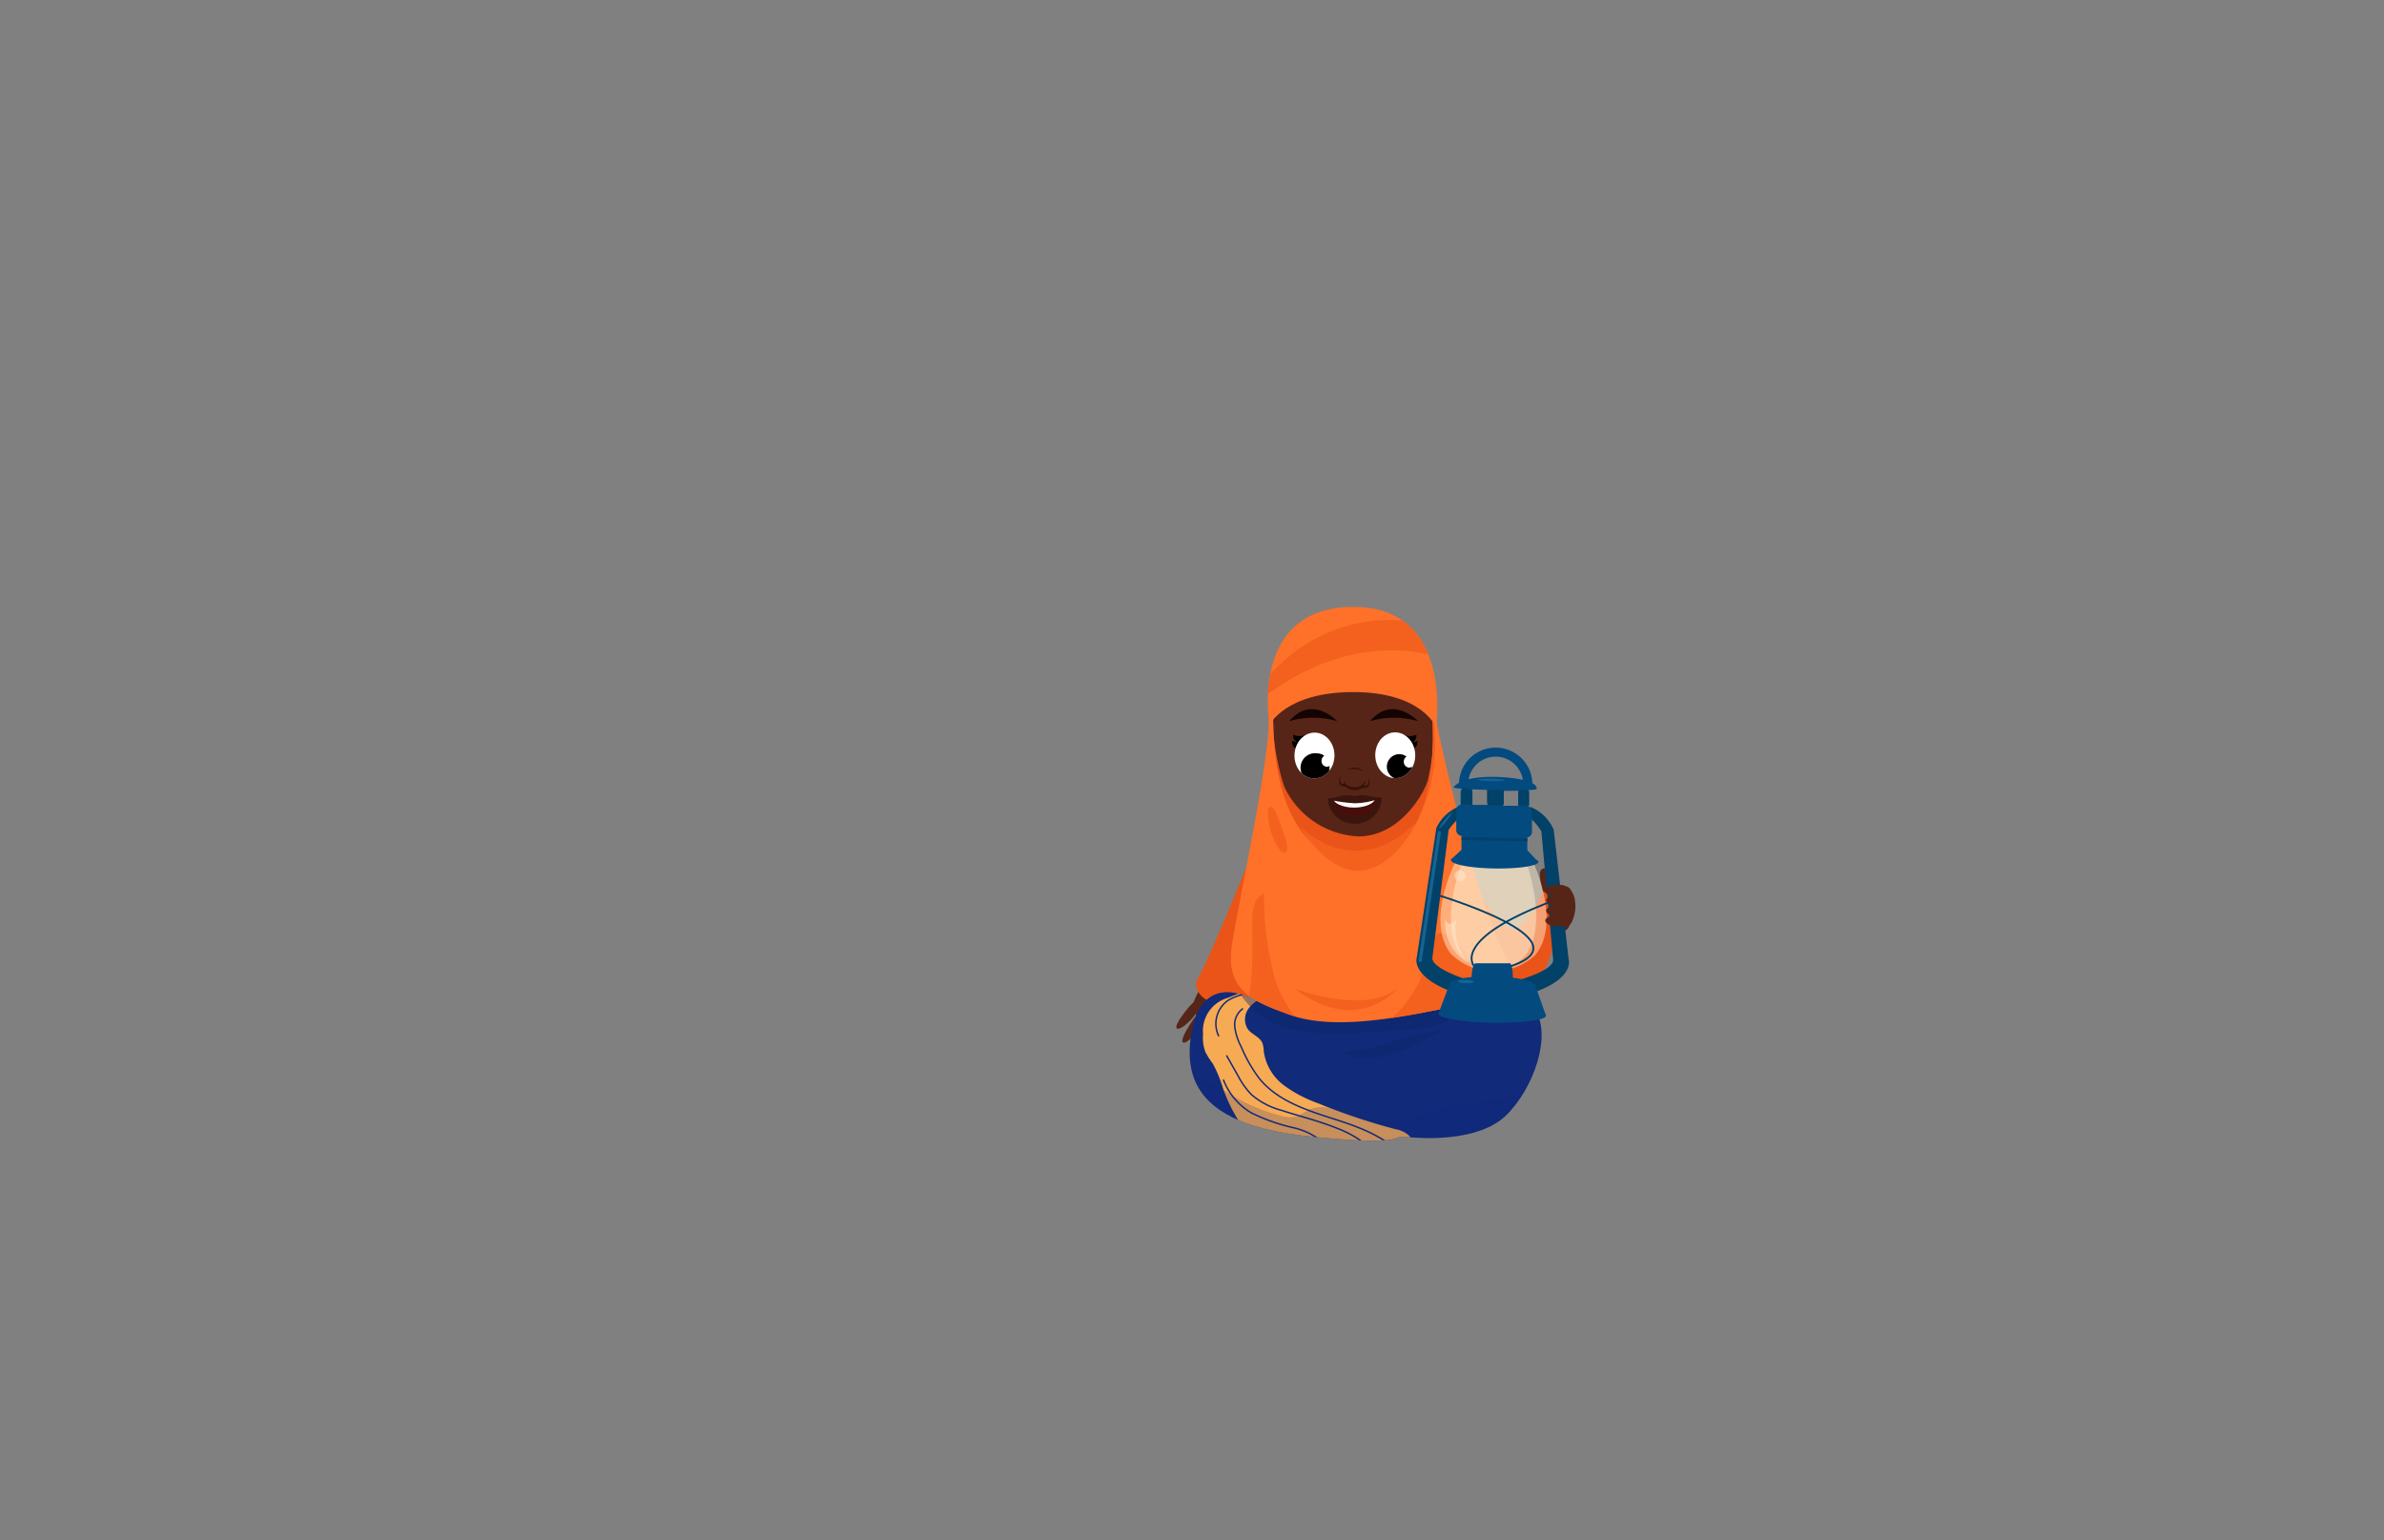 <svg id="_2" data-name="2" xmlns="http://www.w3.org/2000/svg" xmlns:xlink="http://www.w3.org/1999/xlink" viewBox="0 0 260 168"><rect x="0" y="0" width="260" height="168" fill="#808080" stroke="none"/><defs><style>.cls-1,.cls-11{fill:#112a7a;}.cls-2{fill:#572517;}.cls-3{fill:#460f0b;}.cls-4{fill:#ff7029;}.cls-5{fill:#fff;}.cls-6{fill:#ea5418;}.cls-7{clip-path:url(#clip-path);}.cls-8{fill:#f7aa54;}.cls-25,.cls-9{fill:none;}.cls-9{stroke:#132a7a;stroke-linecap:round;stroke-linejoin:round;stroke-width:0.16px;}.cls-10{fill:#0c2668;opacity:0.41;}.cls-11{opacity:0.21;}.cls-12{clip-path:url(#clip-path-2);}.cls-13{fill:#431a11;}.cls-14{fill:#130402;}.cls-15{fill:#3a150e;}.cls-16{clip-path:url(#clip-path-3);}.cls-17{clip-path:url(#clip-path-4);}.cls-18{fill:#f4601e;}.cls-19{clip-path:url(#clip-path-5);}.cls-20{fill:#351406;}.cls-21{clip-path:url(#clip-path-6);}.cls-22{clip-path:url(#clip-path-7);}.cls-23{fill:#ffedcf;opacity:0.5;}.cls-24{fill:#024168;}.cls-25{stroke:#024066;stroke-miterlimit:10;stroke-width:0.2px;}.cls-26{fill:#034a7f;}.cls-27{fill:#146393;}.cls-28{fill:#10669b;}</style><clipPath id="clip-path"><path class="cls-1" d="M136.61,109s-5.45-3.31-6.67,3.64S133.13,123,143.34,124s8.23-.18,10,0,7.9.57,10.91-2.35,5.08-8.79,3.1-11.63-7-3.57-11.41-1.8S136.61,109,136.61,109Z"/></clipPath><clipPath id="clip-path-2"><path class="cls-2" d="M147.65,67.94a8.67,8.67,0,0,0-7.57,4.63c-2.51,4.8-.55,11.73,0,13.26a9.39,9.39,0,0,0,8.07,5.39c4.52,0,7.12-4.66,7.53-6s1.78-9.11-1-13.57A8,8,0,0,0,147.65,67.94Z"/></clipPath><clipPath id="clip-path-3"><path class="cls-3" d="M145.23,87.28a17.11,17.11,0,0,0,2.54.33,8.17,8.17,0,0,0,2.51-.45,2.51,2.51,0,0,1-2.49,1.93C145.71,89.09,145.44,87.91,145.23,87.28Z"/></clipPath><clipPath id="clip-path-4"><path class="cls-4" d="M138.45,79.1s1.68-3.62,9.16-3.62,9,3.83,9,3.83,2-13.12-9-13.12C136.14,66.19,138.45,79.1,138.45,79.1Z"/></clipPath><clipPath id="clip-path-5"><path class="cls-4" d="M138.88,78s-.74,15.75,9.21,15.75c10.14,0,8-17,8-17s.36.1.65,2.27,4.3,18.86,6.94,24.17-.36,5.61-6.88,6.94-12.22,2-16.17.54-7.11-2.57-6.25-7.8,4-19.73,4-24.21C138.35,78.64,138.83,76.22,138.88,78Z"/></clipPath><clipPath id="clip-path-6"><ellipse class="cls-5" cx="152.16" cy="82.39" rx="2.18" ry="2.5" transform="translate(-1.81 3.43) rotate(-1.29)"/></clipPath><clipPath id="clip-path-7"><ellipse class="cls-5" cx="143.35" cy="82.39" rx="2.5" ry="2.18" transform="translate(57.76 223.86) rotate(-88.71)"/></clipPath></defs><path class="cls-2" d="M167.94,95.43a.73.73,0,0,1,.21-.64.55.55,0,0,1,.68.09,1.42,1.42,0,0,1,.33.66,8.27,8.27,0,0,1,.3,1.56c.2-.11.28-.37.47-.5.34-.24.81.05,1,.38a4.35,4.35,0,0,1,.39,3.44,2.15,2.15,0,0,1-.27.76.79.79,0,0,1-.66.39c-.46,0-.71-.53-.86-1C169,99,168,97.16,167.94,95.43Z"/><path class="cls-6" d="M159.63,95.07s2.89,4.7,4.68,6,4-3.86,4-3.86,2,.74,1.23,5.17-2.86,6.5-6.53,4.55-9.42-10.69-3.73-12"/><path class="cls-2" d="M141,93.41l-3.41,6.13a1.75,1.75,0,0,1-2.24.57c-1.33-.72-1.06-1.53-.4-2.54s2.87-5.74,2.87-5.74.9-1.21,2.71-.22S141,93.41,141,93.41Z"/><path class="cls-2" d="M137.74,99.2l-3.62,9.08-2.43-1.17,2.92-8.92a2,2,0,0,1,2.41-.37C138.53,98.55,137.74,99.2,137.74,99.2Z"/><path class="cls-2" d="M134.12,108.28a4.86,4.86,0,0,0,.47,1.87c.38.56.75,2,.23,1.79a4,4,0,0,1-1.16-1.09l-.55,1.12a1.9,1.9,0,0,1-1.93-.51,2.75,2.75,0,0,1-1.15-1.75s.7-2.2,1.66-2.6S134.23,107.35,134.12,108.28Z"/><path class="cls-2" d="M132.14,113c.15-2,.51-1.86.8-1.81s.4.92.25,2-.52,1.85-.8,1.81S132.07,114.09,132.14,113Z"/><path class="cls-2" d="M130.83,112.78c.42-2,.76-1.76,1-1.68s.27,1,0,2-.76,1.76-1,1.68S130.62,113.81,130.83,112.78Z"/><path class="cls-2" d="M129.71,111.83c1.06-1.74,1.31-1.41,1.54-1.23s-.07,1-.68,1.85-1.31,1.41-1.55,1.24S129.16,112.73,129.71,111.83Z"/><path class="cls-2" d="M129.21,110.39c1.24-1.63,1.45-1.27,1.66-1.08s-.17,1-.87,1.78-1.44,1.27-1.66,1.07S128.58,111.23,129.21,110.39Z"/><path class="cls-6" d="M136.19,93.93s-4.1,10.24-5.56,12.8,6.35,6.11,8-2.9S136.19,93.93,136.19,93.93Z"/><path class="cls-1" d="M136.61,109s-5.45-3.31-6.67,3.64S133.13,123,143.34,124s8.23-.18,10,0,7.9.57,10.91-2.35,5.08-8.79,3.1-11.63-7-3.57-11.41-1.8S136.61,109,136.61,109Z"/><g class="cls-7"><path class="cls-8" d="M143,107.86a11.19,11.19,0,0,0-4.79.71,4.4,4.4,0,0,0-2,1.37,2,2,0,0,0-.11,2.32c.44.58,1.29.82,1.58,1.5a3.18,3.18,0,0,1,.15.93,5.59,5.59,0,0,0,2.14,3.64,14.41,14.41,0,0,0,3.78,2,68.27,68.27,0,0,0,8.46,2.83,2.94,2.94,0,0,1,1.49.72,2.88,2.88,0,0,1,.36,2.33,1.17,1.17,0,0,1-.22.64,1.13,1.13,0,0,1-.71.29,81.4,81.4,0,0,1-8.25,1,10.76,10.76,0,0,1-3-.09,8.93,8.93,0,0,1-4.49-2.84,18.22,18.22,0,0,1-4-6.48,13.74,13.74,0,0,0-1.13-2.74,8.36,8.36,0,0,1-.8-1.26,4.24,4.24,0,0,1-.25-1.91,3.74,3.74,0,0,1,2.74-4,24.9,24.9,0,0,1,4.06-1.29c.31-.07.78,0,.77.31l-.64.68"/><path class="cls-9" d="M154,127.6c-1.49-2.95-4.84-4.37-8-5.39s-6.54-2-8.63-4.55a15.61,15.61,0,0,1-2-3.49,6.34,6.34,0,0,1-.7-2.14,2.16,2.16,0,0,1,.84-2"/><path class="cls-9" d="M150.62,126.39a12,12,0,0,0-5.05-3.43c-1.91-.76-3.92-1.24-5.87-1.88a8.11,8.11,0,0,1-3.25-1.73,9,9,0,0,1-1.42-2l-1.24-2.19"/><path class="cls-9" d="M136.15,108.47a1.16,1.16,0,0,0-.61,0,5.33,5.33,0,0,0-1.64.66,3.1,3.1,0,0,0-1,3.84"/><path class="cls-9" d="M145.17,125.48a7.51,7.51,0,0,0-4.09-2.48,20.75,20.75,0,0,1-4.58-1.61,7.17,7.17,0,0,1-3.06-3.59"/><path class="cls-10" d="M140.57,112.17a25.55,25.55,0,0,0,8.51.39l5.48-.37a7.81,7.81,0,0,0,2.58-.48c.79-.35,1.45-1,2.27-1.27a9.17,9.17,0,0,1,1.89-.37,13.77,13.77,0,0,0,2.61-.62c.93-.32,2-1,2-1.93a1.72,1.72,0,0,0-.93-1.39,4.77,4.77,0,0,0-1.66-.5,110.52,110.52,0,0,0-11.2-1.08q-5.21-.31-10.41-.55a12.2,12.2,0,0,0-1.71,0c-1.9.18-6.36,1.21-5.1,3.83A8.93,8.93,0,0,0,140.57,112.17Z"/><path class="cls-11" d="M129.15,117.47c2.1-.12,3.93,1.26,5.76,2.3a19.52,19.52,0,0,0,4.79,1.92,3,3,0,0,0,1.74.06,13.89,13.89,0,0,0,1.3-.73,4,4,0,0,1,2.61-.08c2.54.56,5.07,1.75,7.64,1.29a24.93,24.93,0,0,0,3.45-1.15c3.2-1,6.78-.72,9.85-2.1a6.1,6.1,0,0,1,2.72-.88c1.42.08,2.43,1.43,3,2.75a4.06,4.06,0,0,1,.22,3.05,4.28,4.28,0,0,1-1.35,1.61,20.54,20.54,0,0,1-9,4,46.76,46.76,0,0,1-9.89.67A130.86,130.86,0,0,1,130.23,128c-1.3-.24-2.75-.62-3.38-1.78a4.6,4.6,0,0,1-.35-2.18c0-2.43.12-5,1.34-7.07"/></g><ellipse class="cls-6" cx="147.62" cy="82.06" rx="8.77" ry="14.12"/><path class="cls-2" d="M147.65,67.94a8.67,8.67,0,0,0-7.57,4.63c-2.51,4.8-.55,11.73,0,13.26a9.39,9.39,0,0,0,8.07,5.39c4.52,0,7.12-4.66,7.53-6s1.78-9.11-1-13.57A8,8,0,0,0,147.65,67.94Z"/><g class="cls-12"><path class="cls-13" d="M138.24,80.85s1.27-4.61,3-5.75,3.93-1.32,6.53-1.32,5.37.41,6.16,1a11.17,11.17,0,0,1,2.94,5.94l.92-13.39-14.06-1.59s-4.51,1.17-4.62,1.21-2.25,3-2.25,3Z"/></g><path class="cls-14" d="M140.61,78.65a9.45,9.45,0,0,1,5.22,0S143.11,75.71,140.61,78.65Z"/><path class="cls-14" d="M149.42,78.65a9.45,9.45,0,0,1,5.22,0S151.91,75.71,149.42,78.65Z"/><path class="cls-15" d="M147.76,86.84a3.4,3.4,0,0,0-1.66,0,4.28,4.28,0,0,1-1.29.22,2.88,2.88,0,0,0,3,2.78A2.9,2.9,0,0,0,150.7,87a8.42,8.42,0,0,1-1.4-.18A3,3,0,0,0,147.76,86.84Z"/><path class="cls-3" d="M145.23,87.28a17.11,17.11,0,0,0,2.54.33,8.17,8.17,0,0,0,2.51-.45,2.51,2.51,0,0,1-2.49,1.93C145.71,89.09,145.44,87.91,145.23,87.28Z"/><g class="cls-16"><ellipse class="cls-5" cx="147.68" cy="86.98" rx="2.32" ry="1.1"/></g><path class="cls-4" d="M138.45,79.1s1.68-3.62,9.16-3.62,9,3.83,9,3.83,2-13.12-9-13.12C136.14,66.19,138.45,79.1,138.45,79.1Z"/><g class="cls-17"><path class="cls-18" d="M136.21,77.34c.2,0,8.88-8.86,20.57-5.76l-2.18-3.65s-10.28-2.68-17.8,7.74Z"/></g><path class="cls-4" d="M138.88,78s-.74,15.75,9.21,15.75c10.14,0,8-17,8-17s.36.1.65,2.27,4.3,18.86,6.94,24.17-.36,5.61-6.88,6.94-12.22,2-16.17.54-7.11-2.57-6.25-7.8,4-19.73,4-24.21C138.35,78.64,138.83,76.22,138.88,78Z"/><g class="cls-19"><path class="cls-18" d="M166.77,108.61a2.94,2.94,0,0,1-3.46-.23,10.94,10.94,0,0,1-2.53-3.07,11.33,11.33,0,0,0-2.52-3.09,1.42,1.42,0,0,0-1.6-.29c-.5.33-.63,1.09-.76,1.75-.92,4.77-4.37,8.78-8.45,9.57a6.38,6.38,0,0,1-2.5,0c-2.7-.55-4.81-3.25-5.83-6.25a33.42,33.42,0,0,1-1.27-9.56,2.06,2.06,0,0,0-1.1,1.41,7.2,7.2,0,0,0-.18,2c0,3,.17,6-.6,8.89-.3,1.09-.72,2.32-.25,3.32a2.9,2.9,0,0,0,2,1.38c5.8,1.71,11.86,1.54,17.83,1.36,4-.12,8.05-.25,11.92-1.48a1.3,1.3,0,0,0,.7-.43,1.45,1.45,0,0,0,.19-.81,3,3,0,0,0-.75-2"/><path class="cls-18" d="M155,88.62c-.1.22-.23.46-.44.52-.21-2.61-.3-5.24-.29-7.86a7.31,7.31,0,0,1,.42-2.85c.23-.51.87-1.3,1.34-.68a5.29,5.29,0,0,1,.44,2.36,18,18,0,0,1-.46,5.53A16.09,16.09,0,0,1,155,88.62Z"/></g><path class="cls-18" d="M141.69,90.06s6.09,6.47,12.91-.53C154.6,89.53,149,101.41,141.69,90.06Z"/><path class="cls-18" d="M139.9,90.68a6,6,0,0,1,.48,1.7c0,.24,0,.53-.25.61s-.48-.16-.62-.39a7.51,7.51,0,0,1-1.23-4.08c.05-.59.4-.72.7-.2A16.48,16.48,0,0,1,139.9,90.68Z"/><path class="cls-18" d="M141.2,107.82s7.46,2.9,11.22,0C152.42,107.82,148,113.08,141.2,107.82Z"/><path class="cls-20" d="M146.62,85.12a.72.72,0,0,0,.41.58,1.56,1.56,0,0,0,.71.14,1.07,1.07,0,0,0,1.14-.75,1,1,0,0,1-.29.81,1.21,1.21,0,0,1-.85.28,1.57,1.57,0,0,1-.85-.26A.7.7,0,0,1,146.62,85.12Z"/><path class="cls-20" d="M146.78,85.81a1.14,1.14,0,0,1-.47-.1.49.49,0,0,1-.29-.39,1.29,1.29,0,0,1,.28-.8,1.25,1.25,0,0,0-.11.77c.07.22.32.22.56.18Z"/><path class="cls-20" d="M148.6,85.62c.23.08.49.11.59-.1a1.13,1.13,0,0,0,0-.77,1.3,1.3,0,0,1,.15.83.5.5,0,0,1-.35.35,1.26,1.26,0,0,1-.47,0Z"/><path class="cls-20" d="M146.9,84a1.51,1.51,0,0,1,.93-.28,1.36,1.36,0,0,1,.87.42,2.1,2.1,0,0,0-.89-.25A2.21,2.21,0,0,0,146.9,84Z"/><path class="cls-10" d="M146.16,114.63a5.57,5.57,0,0,0,4.13.65,14.32,14.32,0,0,0,5-1.82,8.39,8.39,0,0,1,2-.93c-.3-.32-1.65.08-2.06.17-.73.15-1.45.35-2.16.56a38.71,38.71,0,0,1-4.34,1.19A10.75,10.75,0,0,1,146.16,114.63Z"/><path d="M153.07,80.13a1.68,1.68,0,0,0,1.4,0s.08.72-.54.85Z"/><path d="M153.19,80.81a1.68,1.68,0,0,0,1.4,0s.08.72-.54.85Z"/><ellipse class="cls-5" cx="152.16" cy="82.39" rx="2.18" ry="2.5" transform="translate(-1.81 3.43) rotate(-1.29)"/><g class="cls-21"><path d="M152.66,82.25a1.28,1.28,0,0,1,.73.27.65.65,0,0,0-.29.61.62.62,0,0,0,.62.59.55.55,0,0,0,.25-.1.89.89,0,0,1,0,.23,1.37,1.37,0,1,1-1.32-1.6Z"/></g><path d="M142.44,80.13a1.68,1.68,0,0,1-1.4,0s-.08.72.54.85Z"/><path d="M142.32,80.81a1.68,1.68,0,0,1-1.4,0s-.08.72.54.85Z"/><ellipse class="cls-5" cx="143.35" cy="82.39" rx="2.5" ry="2.18" transform="translate(57.76 223.86) rotate(-88.71)"/><g class="cls-22"><path d="M145,83.53a.6.6,0,0,1-.25.1.61.61,0,0,1-.62-.59.65.65,0,0,1,.29-.61,1.2,1.2,0,0,0-.73-.26A1.58,1.58,0,1,0,145,83.76,1.77,1.77,0,0,0,145,83.53Z"/></g><path class="cls-5" d="M162.81,105.8h0Z"/><path class="cls-23" d="M166.39,93.84,161.7,93l-2.1.7s-2.72,6.54-.48,10.15a4.6,4.6,0,0,0,7.4.13C168.89,100.47,166.39,93.84,166.39,93.84Z"/><path class="cls-5" d="M162.81,105.94h0Z"/><path class="cls-23" d="M167.22,94.05l-5.84-.84-2.61.69s-3.36,6.5-.55,10.11a6.65,6.65,0,0,0,9.2.16C170.35,100.66,167.22,94.05,167.22,94.05Z"/><path class="cls-24" d="M159.29,87.9a4.62,4.62,0,0,0-2.64,2.41l-2.13,14.09s-.71,1.9,3.43,3.61l1.79-1.25s-3.55-1.15-3.53-2.25l1.78-14s1-1.45,1.73-1.57Z"/><path class="cls-24" d="M166.89,88a4.64,4.64,0,0,1,2.56,2.51l1.63,14.15s.65,1.92-3.55,3.49l-1.74-1.31s3.59-1,3.6-2.13L168.1,90.66s-.91-1.49-1.67-1.63Z"/><path class="cls-25" d="M156.5,97.53s17,5,8.21,7.86"/><path class="cls-25" d="M160.74,105.32s-2.56-2.9,8.77-7.12"/><path class="cls-26" d="M160.48,106.88s0-1.83.49-1.82l3.74,0s.31.25.28,1.83Z"/><path class="cls-26" d="M167.41,107.46c0,.48-2.1.84-4.67.8-2.41,0-4.39-.42-4.62-.88a.29.29,0,0,1,0-.09c0-.48,2.1-.84,4.67-.8S167.42,107,167.41,107.46Z"/><polygon class="cls-26" points="156.87 110.56 158.14 107.2 167.4 107.36 168.58 110.71 156.87 110.56"/><ellipse class="cls-26" cx="162.75" cy="110.66" rx="0.88" ry="5.87" transform="translate(49.26 271.46) rotate(-89)"/><path class="cls-26" d="M167.5,93.73l-.93-1,0-1.41a.59.59,0,0,0,.51-.58l0-2.2a.61.61,0,0,0-.35-.56v-.07l0-1.36a.65.65,0,0,0-.13-.38c.62,0,1-.07,1-.13,0-1.25-4.53-1.31-4.53-1.31-3.7-.07-4.46,1-4.54,1.14h0c0,.06.34.11.91.16a.64.64,0,0,0-.15.38l0,1.36v0a.6.6,0,0,0-.47.57l0,2.21a.61.61,0,0,0,.57.61l0,1.4v.12l-1,.93a.58.58,0,0,0-.14.12.31.31,0,0,0,0,.08c0,.46,2.12.87,4.75.91s4.78-.28,4.79-.74C167.75,93.91,167.66,93.82,167.5,93.73Zm-1.91-5.85-1.69,0a.65.65,0,0,0,.08-.27l0-1.36v0h1.72a.76.76,0,0,0-.11.33l0,1.35Zm-3.39-1.73v0l0,1.35a.64.64,0,0,0,.07.28l-1.69,0v0l0-1.36a.53.53,0,0,0-.09-.33Z"/><rect class="cls-24" x="159.4" y="91.37" width="7.18" height="0.32" transform="translate(1.62 -2.83) rotate(1)"/><path class="cls-24" d="M159.53,86l.94.06a.65.65,0,0,1,.11.26l0,1.46-1.1,0s-.08,0-.1,0l0-1.44A.55.55,0,0,1,159.53,86Z"/><path class="cls-24" d="M166.68,86.13l-1,0a.59.59,0,0,0-.11.25l0,1.46h1.09a.3.3,0,0,1,.11,0l0-1.44A.58.58,0,0,0,166.68,86.13Z"/><path class="cls-24" d="M162.19,86.14l1.81,0,0,1.45s0,.23-.08.23l-1.65,0a.69.69,0,0,1-.07-.25Z"/><ellipse class="cls-27" cx="162.64" cy="85.06" rx="0.14" ry="1.47" transform="translate(74.75 246.19) rotate(-89)"/><path class="cls-27" d="M158.36,88.58A6.91,6.91,0,0,0,157,90.19C156.61,90.93,158.25,89.14,158.36,88.58Z"/><rect class="cls-27" x="155.75" y="90.55" width="0.35" height="14.47" rx="0.18" transform="translate(16.21 -22.02) rotate(8.52)"/><circle class="cls-23" cx="159.24" cy="95.52" r="0.6"/><path class="cls-23" d="M157.63,100.29a4.9,4.9,0,0,0,2.52,4.73,5.73,5.73,0,0,1-1.35-4.71S158.1,101.33,157.63,100.29Z"/><ellipse class="cls-28" cx="159.87" cy="107.05" rx="0.18" ry="0.87" transform="translate(50.05 265.03) rotate(-89)"/><path class="cls-26" d="M167.12,85.58l-1,0a3,3,0,0,0-6-.11h-1a4,4,0,0,1,8,.14Z"/><ellipse class="cls-2" cx="169.87" cy="97.13" rx="1.42" ry="0.63"/><ellipse class="cls-2" cx="170.04" cy="98.2" rx="1.42" ry="0.63"/><ellipse class="cls-2" cx="170.04" cy="99.33" rx="1.42" ry="0.63"/><ellipse class="cls-2" cx="169.95" cy="100.41" rx="1.42" ry="0.63"/><path class="cls-2" d="M171.78,98.31a4,4,0,0,1-.3,2.12,1.46,1.46,0,0,1-.39.56c-.21-1.18-.42-2.35-.52-3.54a.76.76,0,0,1,.13-.59c.17-.17.34-.09.49.06A2.52,2.52,0,0,1,171.78,98.31Z"/></svg>